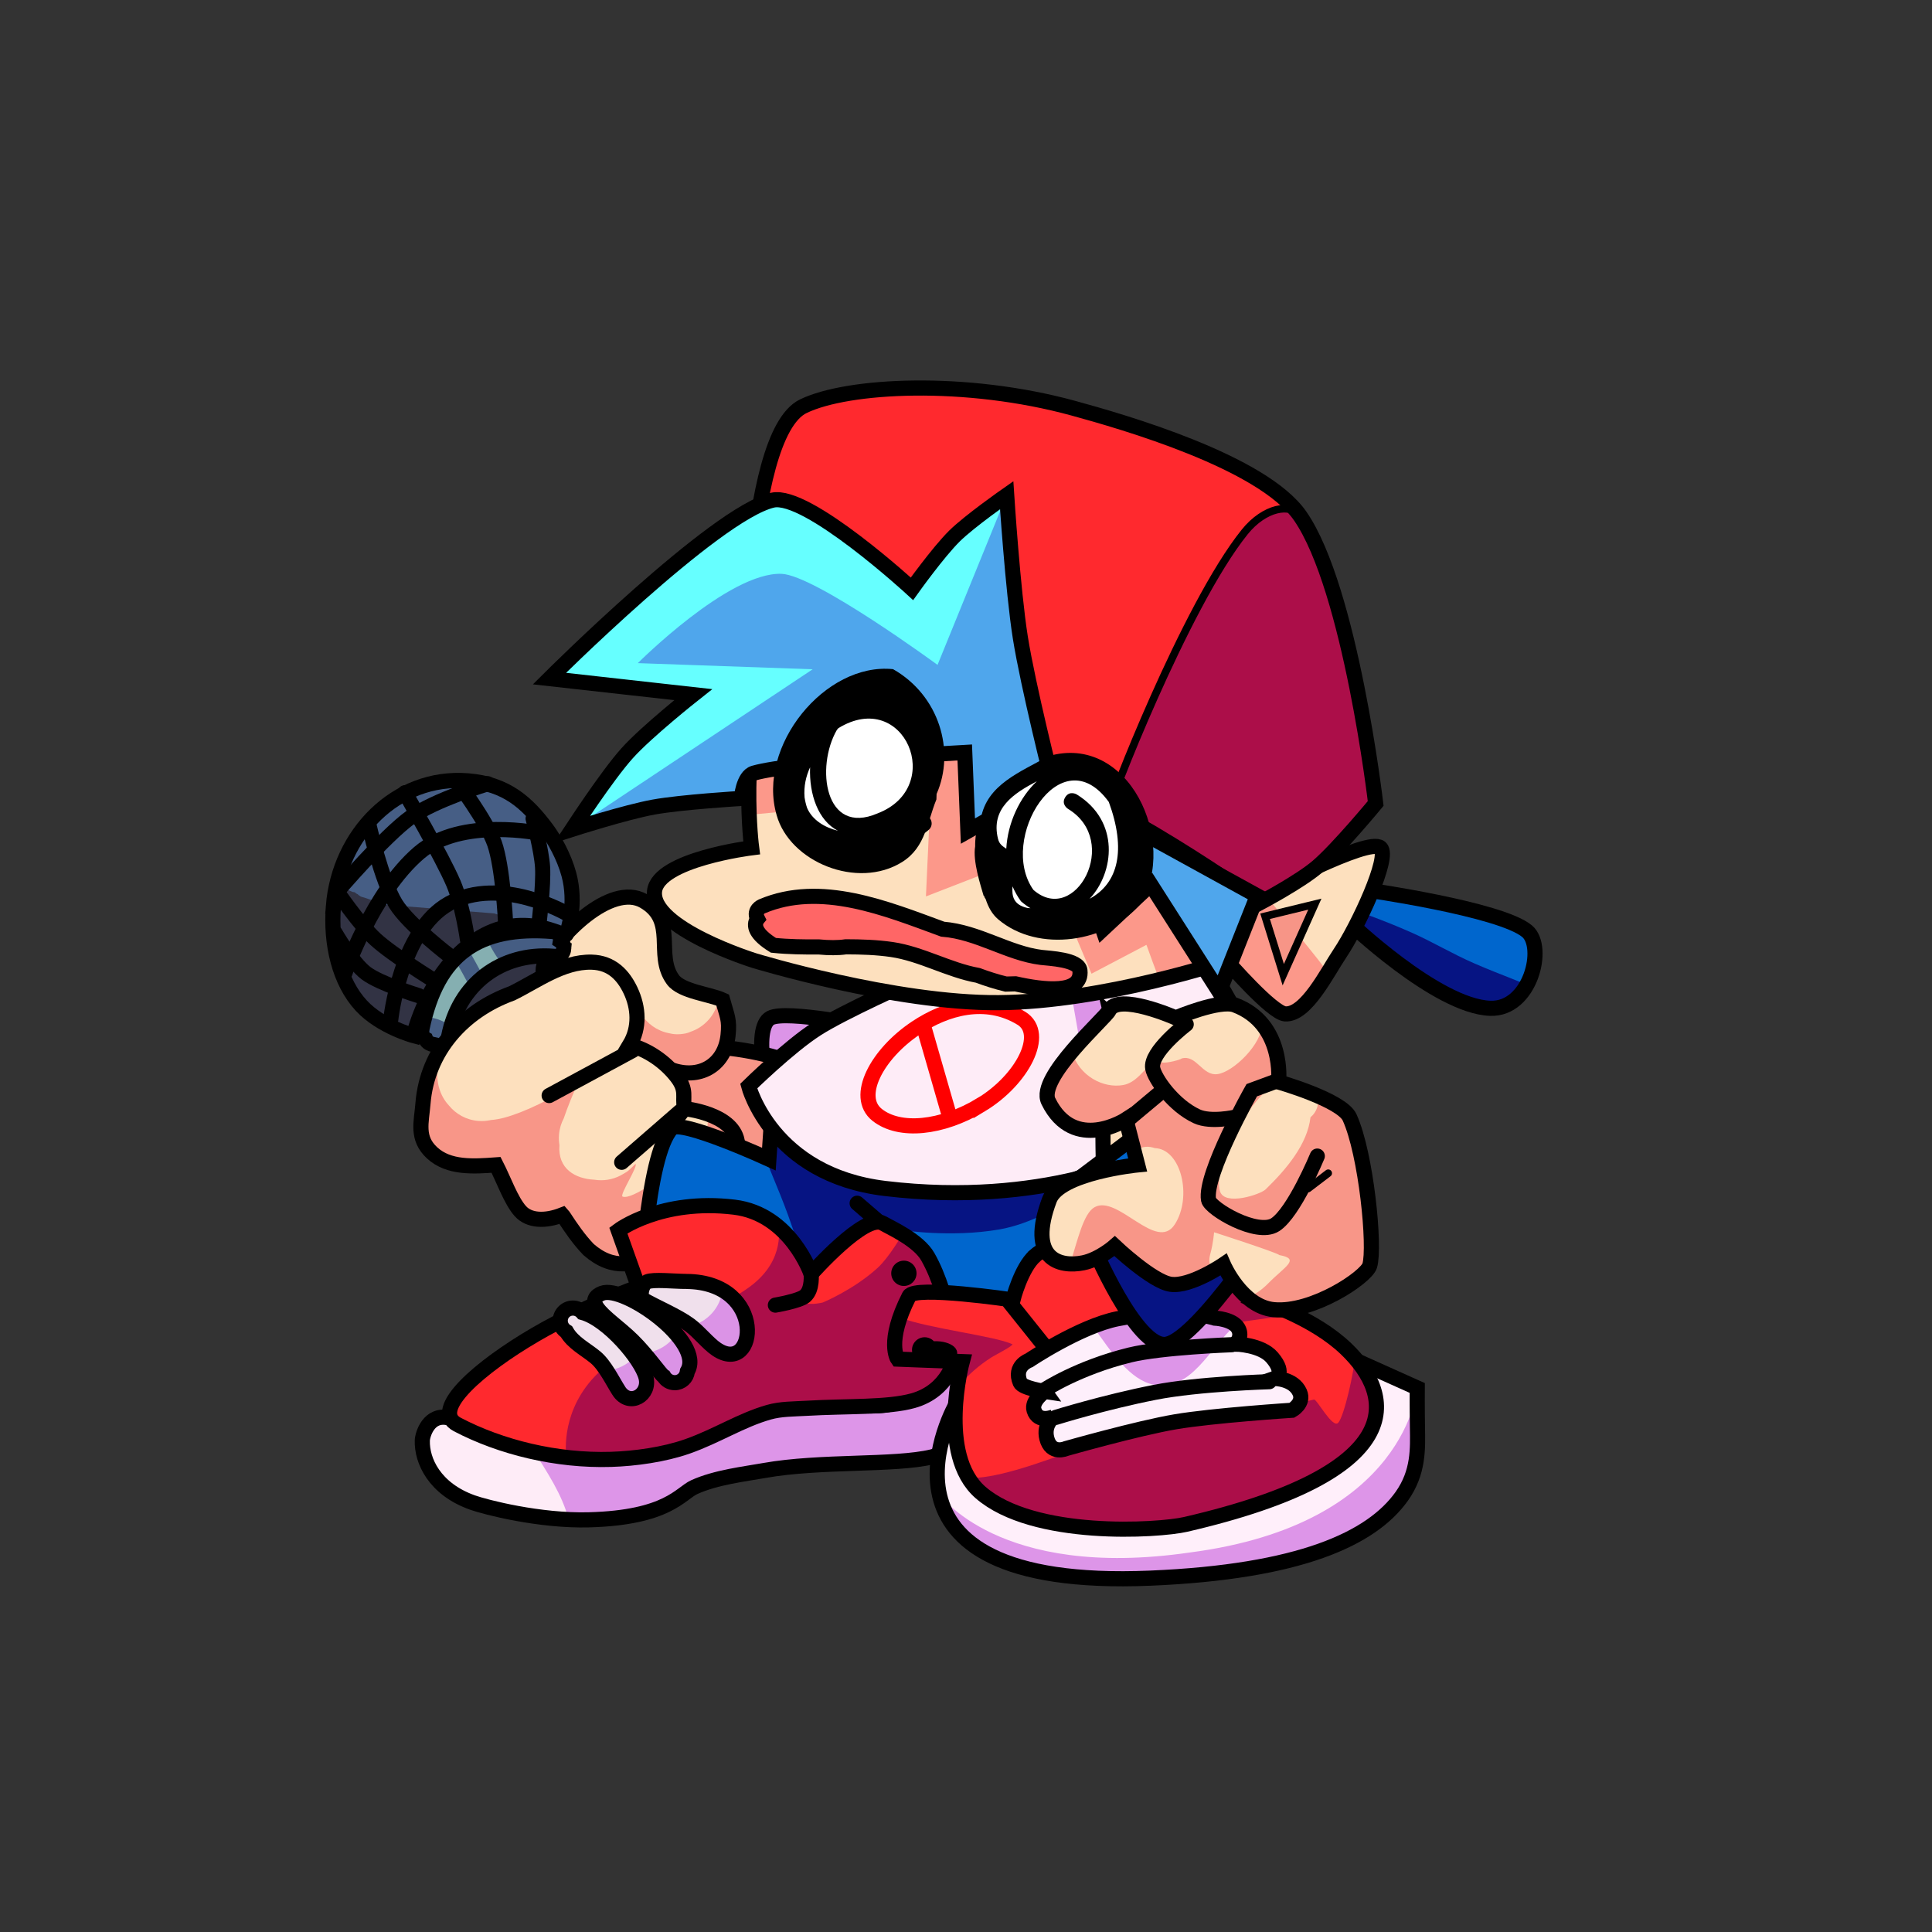 <svg version="1.1" xmlns="http://www.w3.org/2000/svg" xmlns:xlink="http://www.w3.org/1999/xlink" width="127.667" height="127.667" viewBox="0,0,127.667,127.667"><rect x="0" y="0" width="127.667" height="127.667" fill="#333333" stroke="none"/><g transform="translate(-176.167,-116.167)"><g data-paper-data="{&quot;isPaintingLayer&quot;:true}" fill-rule="nonzero" stroke-linejoin="miter" stroke-miterlimit="10" stroke-dasharray="" stroke-dashoffset="0" style="mix-blend-mode: normal"><g><path d="M205.208,185.021c-0.002,-0 -0.004,-0 -0.004,-0l-0.527,-0.227c-0.764,-1.125 -0.25,-2.383 0.529,-3.414c1.907,-1.331 6.586,-5.349 8.616,-2.052c0.96,1.559 0.699,3.546 1.005,5.27c-0.486,6.641 -6.346,2.748 -9.619,0.423z" fill="#323344" stroke="#000000" stroke-width="1" stroke-linecap="butt"/><path d="M234.144,183.218c0.551,-1.175 2.2,-3.964 3.502,-4.443c3.712,-1.366 4.608,2.487 4.683,5.039c-0.185,2.361 -1.709,5.985 -4.258,8.451c-1.758,1.7 -4.257,2.617 -5.804,3.164c-0.528,0.187 -2.093,-0.132 -3.9,-3.549c-1.69,-3.195 -2.498,-7.804 -1.285,-8.446c1.044,-0.552 6.677,0.608 6.677,0.608z" fill="#dc94e7" stroke="#000000" stroke-width="1" stroke-linecap="butt"/><path d="M229.971,187.274c0.052,0.045 0.08,0.078 0.08,0.078l0.609,0.826c0.238,0.838 0.159,1.57 0.117,2.286c-0.052,0.881 -0.151,1.728 -0.794,2.613c-4.414,5.007 -15.45,5.832 -14.72,-3.301c0.323,-3.809 3.973,-4.7 7.707,-4.47c2.544,0.156 5.135,0.725 6.706,1.669c0,0 0.175,0.106 0.296,0.299z" fill="#f89688" stroke="#000000" stroke-width="1" stroke-linecap="butt"/><path d="M212.436,180.946c-0.612,-0.367 -0.301,-1.049 -0.301,-1.049c0.834,-1.823 4.38,-5.453 6.574,-4.187c2.25,1.299 0.707,3.536 1.925,5.197c0.574,0.783 2.425,0.947 3.285,1.34c0.294,1.078 0.468,1.276 0.357,2.337c-0.195,1.872 -1.737,2.895 -3.591,2.323c-2.968,-0.917 -4.434,-4.361 -7.368,-5.371l-0.31,-0.086c0,0 -0.43,-0.122 -0.572,-0.503z" fill="#fcdfbd" stroke="none" stroke-width="0.5" stroke-linecap="butt"/><path d="M223.918,182.246c0.294,1.078 0.468,1.276 0.357,2.337c-0.195,1.872 -1.737,2.895 -3.591,2.323c-2.292,-0.708 -3.689,-2.923 -5.557,-4.361c0.769,-0.056 1.474,-0.104 1.999,-0.061c0.573,0.047 1.001,0.33 1.399,0.671c0.396,0.648 1.05,1.127 1.833,1.283c0.312,0.084 0.669,0.102 1.091,0.023c0.119,-0.022 0.241,-0.063 0.363,-0.119c0.951,-0.327 1.682,-1.158 1.847,-2.197c0.093,0.033 0.18,0.067 0.258,0.102z" fill="#f89688" stroke="none" stroke-width="0.5" stroke-linecap="butt"/><path d="M212.436,180.946c-0.612,-0.367 -0.301,-1.049 -0.301,-1.049c0.834,-1.823 4.38,-5.453 6.574,-4.187c2.25,1.299 0.707,3.536 1.925,5.197c0.574,0.783 2.425,0.947 3.285,1.34c0.294,1.078 0.468,1.276 0.357,2.337c-0.195,1.872 -1.737,2.895 -3.591,2.323c-2.968,-0.917 -4.434,-4.361 -7.368,-5.371l-0.31,-0.086c0,0 -0.43,-0.122 -0.572,-0.503z" fill="none" stroke="#000000" stroke-width="1" stroke-linecap="butt"/><path d="M213.419,178.854c-0.044,0.556 -0.6,0.511 -0.6,0.511l-0.086,-0.007c-3.446,-0.275 -6.268,1.858 -6.924,5.317c0,0 -0.033,0.173 -0.16,0.306l0.039,0.277c0,0 -0.412,0.351 -0.77,-0.044c-0.071,-0.016 -0.143,-0.032 -0.214,-0.048c0,0 -0.308,-0.069 -0.408,-0.335c-0.291,-0.16 -0.261,-0.53 -0.261,-0.53l0.017,-0.154c1.024,-4.95 3.762,-6.815 8.64,-6.426c0,0 0.556,0.044 0.511,0.6c-0.001,0.013 -0.002,0.025 -0.004,0.037c0.126,0.083 0.24,0.232 0.219,0.496z" fill="#455d83" stroke="none" stroke-width="0.5" stroke-linecap="butt"/><path d="M205.978,183.972c-0.455,-0.318 -0.978,-0.53 -1.503,-0.589c-0.066,-0.048 -0.136,-0.091 -0.211,-0.127c0.432,-1.591 1.075,-2.815 1.947,-3.705c0.37,0.644 0.723,1.304 1.076,1.957c-0.584,0.686 -1.033,1.516 -1.309,2.464z" fill="#85afb1" stroke="none" stroke-width="0.5" stroke-linecap="butt"/><path d="M208.328,178.18c0.274,0.636 0.681,1.282 1.055,1.741c-0.456,0.209 -0.881,0.472 -1.269,0.783c-0.342,-0.627 -0.683,-1.258 -1.04,-1.877c0.384,-0.262 0.802,-0.477 1.254,-0.648z" fill="#85afb1" stroke="none" stroke-width="0.5" stroke-linecap="butt"/><path d="M213.419,178.854c-0.044,0.556 -0.6,0.511 -0.6,0.511l-0.086,-0.007c-3.446,-0.275 -6.268,1.858 -6.924,5.317c0,0 -0.033,0.173 -0.16,0.306l0.039,0.277c0,0 -0.412,0.351 -0.77,-0.044c-0.071,-0.016 -0.143,-0.032 -0.214,-0.048c0,0 -0.308,-0.069 -0.408,-0.335c-0.291,-0.16 -0.261,-0.53 -0.261,-0.53l0.017,-0.154c1.024,-4.95 3.762,-6.815 8.64,-6.426c0,0 0.556,0.044 0.511,0.6c-0.001,0.013 -0.002,0.025 -0.004,0.037c0.126,0.083 0.24,0.232 0.219,0.496z" fill="none" stroke="#000000" stroke-width="1" stroke-linecap="butt"/><path d="M221.399,189.427c0,0 3.135,0.305 3.479,2.124c0.277,1.459 -1.076,2.43 -1.868,3.455c-1.874,2.426 -4.731,6.54 -7.951,3.73c-0.663,-0.696 -1.139,-1.402 -1.665,-2.202l-0.074,-0.085c-1.126,0.44 -2.193,0.4 -2.774,-0.256c-0.616,-0.694 -1.097,-2.074 -1.599,-3.051c-1.493,0.108 -3.12,0.224 -4.223,-0.791c-1.06,-0.976 -0.705,-2.026 -0.607,-3.262c0.276,-3.462 2.639,-6.11 5.878,-7.283c1.617,-0.789 3.333,-2.104 5.258,-2.06c1.354,0.031 2.112,0.888 2.577,1.866c0.537,1.129 0.632,2.463 -0.061,3.611c1.218,0.309 2.361,1.119 3.106,2.077c0.73,0.938 0.362,1.312 0.523,2.128z" fill="#fde0be" stroke="none" stroke-width="0.5" stroke-linecap="butt"/><path d="M224.878,191.551c0.277,1.459 -1.076,2.43 -1.868,3.455c-1.874,2.426 -4.731,6.54 -7.951,3.73c-0.663,-0.696 -1.139,-1.402 -1.665,-2.202l-0.074,-0.085c-1.126,0.44 -2.193,0.4 -2.774,-0.256c-0.616,-0.694 -1.097,-2.074 -1.599,-3.051c-1.493,0.108 -3.12,0.224 -4.223,-0.791c-1.06,-0.976 -0.705,-2.026 -0.607,-3.262c0.092,-1.158 0.418,-2.225 0.933,-3.176c0.054,0.19 0.083,0.376 0.055,0.563l0.006,0.007c-0.179,1.137 0.115,2.078 0.715,2.728c0.464,0.574 1.153,0.964 1.947,1.027c0.287,0.023 0.568,0.001 0.835,-0.059c0.285,-0.023 0.579,-0.073 0.879,-0.154c1.304,-0.351 3.15,-1.226 4.917,-2.393c-0.4,0.863 -0.742,1.725 -0.982,2.432c-0.173,0.326 -0.284,0.693 -0.315,1.085c-0.019,0.233 -0.008,0.462 0.029,0.683c-0.127,1.585 1.063,2.231 2.308,2.291c0.072,0.011 0.145,0.02 0.22,0.026c0.611,0.049 1.192,-0.104 1.678,-0.402c0.158,-0.082 0.297,-0.175 0.411,-0.278c0.129,-0.116 0.265,-0.247 0.407,-0.39c0.197,0.138 -1.079,2.073 -0.854,2.158c0.665,0.251 2.927,-1.579 3.723,-2.007c0.637,-0.343 1.058,-0.76 1.308,-1.212c0.33,-0.418 0.544,-0.934 0.589,-1.504c0.021,-0.258 0.005,-0.51 -0.041,-0.753c0.862,0.295 1.812,0.833 1.993,1.788z" fill="#f89688" stroke="none" stroke-width="0.5" stroke-linecap="butt"/><path d="M221.399,189.427c0,0 3.135,0.305 3.479,2.124c0.277,1.459 -1.076,2.43 -1.868,3.455c-1.874,2.426 -4.731,6.54 -7.951,3.73c-0.663,-0.696 -1.139,-1.402 -1.665,-2.202l-0.074,-0.085c-1.126,0.44 -2.193,0.4 -2.774,-0.256c-0.616,-0.694 -1.097,-2.074 -1.599,-3.051c-1.493,0.108 -3.12,0.224 -4.223,-0.791c-1.06,-0.976 -0.705,-2.026 -0.607,-3.262c0.276,-3.462 2.639,-6.11 5.878,-7.283c1.617,-0.789 3.333,-2.104 5.258,-2.06c1.354,0.031 2.112,0.888 2.577,1.866c0.537,1.129 0.632,2.463 -0.061,3.611c1.218,0.309 2.361,1.119 3.106,2.077c0.73,0.938 0.362,1.312 0.523,2.128z" fill="none" stroke="#000000" stroke-width="1" stroke-linecap="butt"/><path d="M217.988,185.572l-5.533,2.989" fill="none" stroke="#000000" stroke-width="1" stroke-linecap="round"/><path d="M217.249,192.971l3.847,-3.347" fill="none" stroke="#000000" stroke-width="1" stroke-linecap="round"/><path d="M198.198,176.047c0.379,-4.746 4.133,-8.662 8.879,-8.283c2.535,0.202 3.919,1.43 5.245,3.225c0.446,0.605 1.114,1.764 1.437,2.96c0.513,1.899 -0.038,3.702 -0.178,3.975c-0.112,0.218 -2.856,-1.705 -5.961,0.36c-3.167,2.106 -4.124,6.317 -4.124,6.317c0,0 -2.152,-0.578 -3.45,-1.978c-1.447,-1.56 -2.047,-4.075 -1.847,-6.576z" fill="#465e85" stroke="#000000" stroke-width="0" stroke-linecap="butt"/><path d="M198.198,176.047c0.048,-0.596 0.148,-1.179 0.298,-1.742c0.04,0.086 0.088,0.167 0.144,0.243l0.003,0.021l0.034,0.025c0.149,0.184 0.344,0.33 0.569,0.42l0.22,0.093l0.141,0.022l0.119,0.094l0.08,0.036l0.062,0.062l0.086,0.052l0.007,0.014l0.038,0.013l0.033,0.02l0.306,0.094l0.304,0.102l0.039,0.003l0.038,0.012l0.014,-0.008l0.029,0.002l0.026,0.027l0.086,0.052l0.007,0.014l0.038,0.013l0.033,0.02l0.306,0.094l0.304,0.102l0.039,0.003l0.038,0.012l0.014,-0.008l7.173,0.573l0.036,0.011l0.304,0.102l0.039,0.003l0.038,0.012l0.014,-0.008l0.217,0.017l0.021,0.016l0.499,0.212l0.174,0.027l0.291,0.09l0.304,0.102l0.039,0.003l0.038,0.012l0.014,-0.008l0.474,0.038l0.021,0.016l0.158,0.067l0.166,0.1l0.007,0.014l0.038,0.013l0.033,0.02l0.256,0.079c-1.11,-0.251 -2.694,-0.31 -4.386,0.815c-3.167,2.106 -4.124,6.317 -4.124,6.317c0,0 -2.152,-0.578 -3.45,-1.978c-1.447,-1.56 -2.047,-4.075 -1.847,-6.576z" fill="#323344" stroke="#000000" stroke-width="0" stroke-linecap="butt"/><path d="M203.319,171.71l0.002,0.017l-0.021,-0.013z" fill="#323344" stroke="#000000" stroke-width="0" stroke-linecap="butt"/><path d="M198.198,176.047c0.379,-4.746 4.133,-8.662 8.879,-8.283c2.535,0.202 3.919,1.43 5.245,3.225c0.446,0.605 1.114,1.764 1.437,2.96c0.513,1.899 -0.038,3.702 -0.178,3.975c-0.112,0.218 -2.856,-1.705 -5.961,0.36c-3.167,2.106 -4.124,6.317 -4.124,6.317c0,0 -2.152,-0.578 -3.45,-1.978c-1.447,-1.56 -2.047,-4.075 -1.847,-6.576z" fill="none" stroke="#000000" stroke-width="1" stroke-linecap="butt"/><path d="M201.989,183.534c0,0 0.63,-5.871 3.847,-7.659c3.402,-1.891 7.81,0.674 7.81,0.674" fill="none" stroke="#000000" stroke-width="1" stroke-linecap="round"/><path d="M198.965,180.454c0,0 1.806,-5.285 4.895,-7.934c2.805,-2.405 8.058,-1.271 8.058,-1.271" fill="none" stroke="#000000" stroke-width="1" stroke-linecap="round"/><path d="M198.448,175.077c0,0 3.141,-3.68 4.875,-4.921c1.564,-1.12 5.073,-2.201 5.073,-2.201" fill="none" stroke="#000000" stroke-width="1" stroke-linecap="round"/><path d="M203.836,181.961c0,0 -2.544,-0.782 -3.474,-1.48c-0.91,-0.682 -2.046,-2.661 -2.046,-2.661" fill="none" stroke="#000000" stroke-width="1" stroke-linecap="round"/><path d="M204.943,181.017c0,0 -2.817,-1.727 -3.968,-2.783c-1.026,-0.941 -2.606,-3.248 -2.606,-3.248" fill="none" stroke="#000000" stroke-width="1" stroke-linecap="round"/><path d="M205.935,179.375c0,0 -2.766,-2.098 -3.624,-3.491c-0.938,-1.522 -1.784,-5.288 -1.784,-5.288" fill="none" stroke="#000000" stroke-width="1" stroke-linecap="round"/><path d="M202.927,168.551c0,0 2.463,4.247 3.203,5.986c0.613,1.442 0.927,3.723 0.927,3.723" fill="none" stroke="#000000" stroke-width="1" stroke-linecap="round"/><path d="M206.343,167.792c0,0 1.978,2.618 2.502,4.114c0.55,1.57 0.722,5.092 0.722,5.092" fill="none" stroke="#000000" stroke-width="1" stroke-linecap="round"/><path d="M211.395,170.26c0,0 0.561,2.105 0.626,3.219c0.068,1.161 -0.225,3.611 -0.225,3.611" fill="none" stroke="#000000" stroke-width="1" stroke-linecap="round"/></g><path d="M176.167,243.833v-127.667h127.667v127.667z" fill="none" stroke="none" stroke-width="NaN" stroke-linecap="butt"/><g><g stroke="#000000"><path d="M254.294,193.318l1.758,9.735l-37.568,-0.986c0,0 0.36,-9.541 2.072,-11.346c0.593,-0.626 6.42,2.039 6.42,2.039l0.257,-3.817z" fill="#0066cd" stroke-width="0" stroke-linecap="round"/><path d="M247.758,195.084c-1.505,0.752 -3.466,1.964 -5.555,2.325c-3.234,0.559 -6.473,0.038 -6.473,0.038c0,0 0.303,3.493 0.187,5.077l-6.308,-0.166c0.11,-1.296 -0.574,-3.713 -1.366,-5.892c-0.629,-1.73 -1.373,-3.356 -1.504,-3.813c0.151,0.067 0.236,0.106 0.236,0.106l0.257,-3.817l20.665,3.379c0,0 0.436,0.795 0.406,1.593c-0.02,0.515 -0.484,1.157 -0.546,1.168z" fill="#061483" stroke-width="0" stroke-linecap="butt"/><path d="M254.294,193.318l1.758,9.735l-37.568,-0.986c0,0 0.36,-9.541 2.072,-11.346c0.593,-0.626 6.42,2.039 6.42,2.039l0.257,-3.817z" fill="none" stroke-width="1" stroke-linecap="round"/><path d="M232.808,195.677l2.187,1.887" fill="none" stroke-width="1" stroke-linecap="round"/></g><g><path d="M240.613,209.636c0,0.335 -1.631,2.504 -2.855,2.799c-2.462,0.593 -7.389,0.242 -11.077,0.901c-1.337,0.239 -3.196,0.449 -4.631,1.098c-0.924,0.418 -1.743,2.021 -6.963,2.163c-3.257,0.089 -6.834,-0.832 -7.712,-1.147c-2.502,-0.898 -3.344,-2.765 -3.301,-4.098c0.013,-0.39 0.428,-1.816 1.76,-1.488c0.906,0.223 3.464,1.845 6.173,2.245c3.293,0.486 6.895,0.062 7.942,-0.194c2.515,-0.615 4.63,-2.038 7.069,-2.817c2.582,-0.825 5.972,0.35 8.047,-0.152c2.71,-0.655 3.813,-2.837 4.394,-2.556c0.938,0.454 1.155,2.559 1.155,3.246z" fill="#feecf7" stroke="none" stroke-width="0" stroke-linecap="butt"/><path d="M237.758,212.435c-2.462,0.593 -7.389,0.242 -11.077,0.901c-1.337,0.239 -3.196,0.449 -4.631,1.098c-0.924,0.418 -1.743,2.021 -6.963,2.163c-0.444,0.012 -0.894,0.005 -1.342,-0.016c-0.436,-1.68 -1.419,-3.106 -2.326,-4.578c0.195,0.041 0.39,0.076 0.587,0.105c3.293,0.486 6.895,0.062 7.942,-0.194c2.515,-0.615 4.63,-2.038 7.069,-2.817c2.582,-0.825 5.972,0.35 8.047,-0.152c2.71,-0.655 3.813,-2.837 4.394,-2.556c0.938,0.454 1.155,2.559 1.155,3.246c0,0.335 -1.631,2.504 -2.855,2.799z" fill="#dd95e8" stroke="none" stroke-width="0" stroke-linecap="butt"/><path d="M240.613,209.636c0,0.335 -1.631,2.504 -2.855,2.799c-2.462,0.593 -7.389,0.242 -11.077,0.901c-1.337,0.239 -3.196,0.449 -4.631,1.098c-0.924,0.418 -1.743,2.021 -6.963,2.163c-3.257,0.089 -6.834,-0.832 -7.712,-1.147c-2.502,-0.898 -3.344,-2.765 -3.301,-4.098c0.013,-0.39 0.428,-1.816 1.76,-1.488c0.906,0.223 3.464,1.845 6.173,2.245c3.293,0.486 6.895,0.062 7.942,-0.194c2.515,-0.615 4.63,-2.038 7.069,-2.817c2.582,-0.825 5.972,0.35 8.047,-0.152c2.71,-0.655 3.813,-2.837 4.394,-2.556c0.938,0.454 1.155,2.559 1.155,3.246z" fill="none" stroke="#000000" stroke-width="1" stroke-linecap="butt"/><path d="M218.355,201.209l-1.329,-3.731c0,0 2.811,-2.124 7.657,-1.541c3.722,0.447 5.08,4.415 5.08,4.415c0,0 3.575,-4.041 4.74,-3.354c0.516,0.304 2.344,1.108 2.975,2.217c1.537,2.704 1.806,6.626 1.806,6.626c0,0 -0.383,2.214 -2.791,2.885c-1.68,0.469 -4.343,0.344 -7.032,0.501c-0.853,0.05 -1.696,0.034 -2.49,0.26c-1.844,0.524 -3.423,1.567 -5.376,2.256c-1.554,0.548 -3.472,0.81 -5.042,0.859c-3.611,0.113 -7.303,-0.803 -10.162,-2.301c-1.835,-0.961 1.519,-3.828 5.174,-5.956c3.267,-1.902 6.791,-3.135 6.791,-3.135z" fill="#ff292e" stroke="#000000" stroke-width="0" stroke-linecap="round"/><path d="M227.69,197.311c0.569,0.502 1.738,1.993 1.902,3.004c0.139,0.857 -0.709,1.235 -0.485,1.757c0.199,0.463 1.428,0.166 1.428,0.166c0,0 2.047,-0.844 3.629,-2.292c0.772,-0.707 1.641,-2.23 1.641,-2.23c0,0 1.333,0.9 1.673,1.499c1.537,2.704 1.806,6.626 1.806,6.626c0,0 -0.383,2.214 -2.791,2.885c-1.68,0.469 -4.343,0.344 -7.032,0.501c-0.853,0.05 -1.696,0.034 -2.49,0.26c-1.844,0.524 -3.423,1.567 -5.376,2.256c-1.554,0.548 -3.472,0.81 -5.042,0.859c-0.985,0.031 -2.956,-0.128 -2.956,-0.128c0,0 -0.456,-2.697 1.665,-5.126c2.448,-2.803 7.683,-4.112 10.45,-6.151c2.494,-1.838 1.783,-4.058 1.979,-3.885z" fill="#ac0e49" stroke="#000000" stroke-width="0" stroke-linecap="round"/><path d="M229.763,200.308c0,0 0.129,1.064 -0.406,1.511c-0.388,0.325 -1.953,0.59 -1.953,0.59" fill="none" stroke="#000000" stroke-width="1" stroke-linecap="round"/><path d="M235.06,200.308c0,-0.462 0.374,-0.836 0.836,-0.836c0.462,0 0.836,0.374 0.836,0.836c0,0.462 -0.374,0.836 -0.836,0.836c-0.462,0 -0.836,-0.374 -0.836,-0.836z" fill="#000000" stroke="none" stroke-width="0.5" stroke-linecap="butt"/><path d="M218.355,201.209l-1.329,-3.731c0,0 2.811,-2.124 7.657,-1.541c3.722,0.447 5.08,4.415 5.08,4.415c0,0 3.575,-4.041 4.74,-3.354c0.516,0.304 2.344,1.108 2.975,2.217c1.537,2.704 1.806,6.626 1.806,6.626c0,0 -0.383,2.214 -2.791,2.885c-1.68,0.469 -4.343,0.344 -7.032,0.501c-0.853,0.05 -1.696,0.034 -2.49,0.26c-1.844,0.524 -3.423,1.567 -5.376,2.256c-1.554,0.548 -3.472,0.81 -5.042,0.859c-3.611,0.113 -7.303,-0.803 -10.162,-2.301c-1.835,-0.961 1.519,-3.828 5.174,-5.956c3.267,-1.902 6.791,-3.135 6.791,-3.135z" fill="none" stroke="#000000" stroke-width="1" stroke-linecap="round"/><path d="M213.188,203.439c0,-0.269 0.127,-0.508 0.323,-0.661c-0.142,0.306 -0.231,0.642 -0.253,0.996c-0.045,-0.103 -0.07,-0.216 -0.07,-0.335z" fill="#db93e6" stroke="none" stroke-width="0.5" stroke-linecap="butt"/><path d="M221.529,200.845c5.363,0.047 4.656,6.303 1.977,4.474c-0.564,-0.385 -1.146,-1.136 -1.753,-1.588c-0.808,-0.602 -2.207,-1.188 -3.053,-1.672c-0.291,-0.131 -0.169,-1.019 0.235,-1.192c0.404,-0.173 1.733,-0.029 2.595,-0.021z" fill="#f0e0ec" stroke="none" stroke-width="0.5" stroke-linecap="butt"/><path d="M221.589,206.784c-0.043,0.422 -0.399,0.751 -0.832,0.751c-0.307,0 -0.575,-0.165 -0.721,-0.412c-0.231,-0.132 -1.051,-1.371 -2.081,-2.384c-0.872,-0.857 -1.898,-1.528 -2.335,-2.165c-0.321,-0.467 -0.114,-0.78 0.332,-0.95c1.444,-0.55 6.804,3.206 5.637,5.159z" data-paper-data="{&quot;index&quot;:null}" fill="#f0e0ec" stroke="none" stroke-width="0.5" stroke-linecap="butt"/><path d="M218.849,207.163c0.335,1.267 -1.091,2.009 -1.795,0.903c-0.419,-0.658 -0.91,-1.692 -1.541,-2.213c-0.664,-0.549 -1.484,-0.942 -1.913,-1.693c-0.246,-0.145 -0.412,-0.414 -0.412,-0.721c0,-0.462 0.374,-0.836 0.836,-0.836c0.254,0 0.482,0.114 0.636,0.293c1.656,0.454 3.873,3.07 4.189,4.268z" fill="#f0e0ec" stroke="none" stroke-width="0.5" stroke-linecap="butt"/><path d="M223.506,205.318c-0.542,-0.37 -1.101,-1.078 -1.683,-1.534c1.105,-0.277 1.948,-1.213 2.087,-2.366c2.652,1.513 1.778,5.39 -0.405,3.9z" fill="#db93e6" stroke="none" stroke-width="0.5" stroke-linecap="butt"/><path d="M221.589,206.784c-0.043,0.422 -0.399,0.751 -0.832,0.751c-0.307,0 -0.575,-0.165 -0.721,-0.412c-0.169,-0.097 -0.654,-0.787 -1.306,-1.547c0.89,-0.064 1.664,-0.546 2.127,-1.251c0.747,0.866 1.141,1.773 0.731,2.459z" data-paper-data="{&quot;index&quot;:null}" fill="#db93e6" stroke="none" stroke-width="0.5" stroke-linecap="butt"/><path d="M218.849,207.163c0.335,1.267 -1.091,2.009 -1.795,0.903c-0.24,-0.377 -0.503,-0.877 -0.803,-1.333c0.743,-0.056 1.405,-0.403 1.872,-0.927c0.368,0.515 0.632,0.999 0.726,1.357z" fill="#db93e6" stroke="none" stroke-width="0.5" stroke-linecap="butt"/><path d="M221.529,200.845c5.363,0.047 4.656,6.303 1.977,4.474c-0.564,-0.385 -1.146,-1.136 -1.753,-1.588c-0.808,-0.602 -2.207,-1.188 -3.053,-1.672c-0.291,-0.131 -0.169,-1.019 0.235,-1.192c0.404,-0.173 1.733,-0.029 2.595,-0.021z" fill="none" stroke="#000000" stroke-width="1" stroke-linecap="butt"/><path d="M221.589,206.784c-0.043,0.422 -0.399,0.751 -0.832,0.751c-0.307,0 -0.575,-0.165 -0.721,-0.412c-0.231,-0.132 -1.051,-1.371 -2.081,-2.384c-0.872,-0.857 -1.898,-1.528 -2.335,-2.165c-0.321,-0.467 -0.114,-0.78 0.332,-0.95c1.444,-0.55 6.804,3.206 5.637,5.159z" data-paper-data="{&quot;index&quot;:null}" fill="none" stroke="#000000" stroke-width="1" stroke-linecap="butt"/><path d="M217.054,208.067c-0.419,-0.658 -0.91,-1.692 -1.541,-2.213c-0.664,-0.549 -1.484,-0.942 -1.913,-1.693c-0.246,-0.145 -0.412,-0.414 -0.412,-0.721c0,-0.462 0.374,-0.836 0.836,-0.836c0.254,0 0.482,0.114 0.636,0.293c1.656,0.454 3.873,3.07 4.189,4.268c0.317,1.198 -1.091,2.009 -1.795,0.903z" fill="none" stroke="#000000" stroke-width="1" stroke-linecap="butt"/></g><g><path d="M239.37,208.914c0,0 0.392,8.34 14.607,6.239c13.499,-1.995 11.639,-9.156 11.639,-9.156l4.203,1.887c0,0 -0.009,1.189 0.013,2.617c0.02,1.372 0.095,2.951 -1.037,4.543c-2,2.814 -6.761,4.992 -16.602,5.407c-20.062,0.846 -12.823,-11.538 -12.823,-11.538z" fill="#ffeffa" stroke="#000000" stroke-width="0" stroke-linecap="round"/><path d="M238.241,214.926c-0.017,-0.079 3.879,5.673 16.551,3.83c14.357,-1.866 15.027,-10.871 15.027,-10.871c0,0 -0.009,1.189 0.013,2.617c0.02,1.372 0.095,2.951 -1.037,4.543c-2,2.814 -6.761,4.992 -16.602,5.407c-10.113,0.426 -13.289,-2.509 -13.951,-5.525z" fill="#dd95e8" stroke="#000000" stroke-width="0" stroke-linecap="round"/><path d="M239.37,208.914c0,0 0.392,8.34 14.607,6.239c13.499,-1.995 11.639,-9.156 11.639,-9.156l4.203,1.887c0,0 -0.009,1.189 0.013,2.617c0.02,1.372 0.095,2.951 -1.037,4.543c-2,2.814 -6.761,4.992 -16.602,5.407c-20.062,0.846 -12.823,-11.538 -12.823,-11.538z" fill="none" stroke="#000000" stroke-width="1" stroke-linecap="round"/><path d="M244.558,199.145c1.316,-1.176 6.834,-2.372 9.541,-1.847c1.634,0.317 1.353,1.938 1.353,1.938c0,0 6.505,-3.29 7.231,-2.782c0.283,0.198 1.533,2.077 0.927,3.174c-0.898,1.625 -3.87,2.611 -3.87,2.611c0,0 0.387,0.123 0.98,0.366c-4.38,0.271 -10.457,2.817 -13.096,2.978c-0.289,0.018 -0.094,-0.573 -0.15,-0.857c-0.239,-1.212 -0.365,-2.585 -1.152,-3.605c-0.532,-0.69 -1.208,-1.287 -1.967,-1.77c0.065,-0.074 0.132,-0.143 0.201,-0.205z" fill="#ff292e" stroke="#000000" stroke-width="0" stroke-linecap="butt"/><path d="M239.756,206.141l-4.266,-0.164c0,0 -0.76,-1.066 0.65,-3.956l0.443,0.776c0.896,1.568 5.913,-0.097 5.43,2.85c-0.111,0.679 -1.321,0.928 -2.471,1.494c0.111,-0.615 0.214,-1 0.214,-1z" fill="#ff292e" stroke="#000000" stroke-width="0" stroke-linecap="butt"/><path d="M258.172,209.1c0.369,-0.083 0.882,-0.111 1.469,-0.118c-0.646,0.168 -1.328,0.236 -2.029,0.242c0.207,-0.045 0.395,-0.087 0.56,-0.124z" fill="#ac0e49" stroke="#000000" stroke-width="0" stroke-linecap="butt"/><path d="M243.101,202.067c0,0 0.523,-2.087 1.457,-2.921c1.316,-1.176 6.834,-2.372 9.541,-1.847c1.634,0.317 1.353,1.938 1.353,1.938c0,0 6.505,-3.29 7.231,-2.782c0.283,0.198 1.533,2.077 0.927,3.174c-0.898,1.625 -3.87,2.611 -3.87,2.611c0,0 3.277,1.041 5.383,3.064c3.272,3.142 4.204,8.168 -10.608,11.596c-1.791,0.414 -10.065,0.936 -13.559,-2.113c-2.86,-2.496 -1.201,-8.644 -1.201,-8.644l-4.266,-0.164c0,0 -0.796,-1.117 0.754,-4.164c0.362,-0.713 6.858,0.254 6.858,0.254z" fill="#ff292e" stroke="#000000" stroke-width="0" stroke-linecap="round"/><path d="M239.756,206.141l-4.266,-0.164c0,0 -0.543,-0.761 0.14,-2.742c1.976,0.736 6.212,1.201 7.428,1.756c0.145,0.066 -1.201,0.759 -1.351,0.855c-0.891,0.567 -1.499,1.128 -2.203,1.903c-0.025,0.027 -0.049,0.055 -0.073,0.083c0.14,-1.006 0.325,-1.691 0.325,-1.691z" fill="#ac0e49" stroke="#000000" stroke-width="0" stroke-linecap="butt"/><path d="M239.016,206.272c-0.273,0.244 -2.55,0.173 -2.501,-0.539c-0.053,-0.11 -0.083,-0.234 -0.083,-0.364c0,-0.462 0.374,-0.836 0.836,-0.836c0.241,0 0.457,0.102 0.61,0.264c1.116,-0.05 2.129,0.589 1.138,1.475z" fill="#000000" stroke="none" stroke-width="0.5" stroke-linecap="butt"/><path d="M254.516,216.898c-1.791,0.414 -10.065,0.936 -13.559,-2.113c-0.32,-0.279 -0.583,-0.603 -0.798,-0.96c3.213,0.178 11.224,-3.766 14.153,-4.468c1.761,-0.422 5.913,0.014 8.682,-0.709c0.185,-0.048 1.226,1.942 1.602,1.538c0.401,-0.429 1.099,-3.595 1.084,-4.303c2.77,3.154 2.765,7.791 -11.165,11.015z" fill="#ac0e49" stroke="#000000" stroke-width="0" stroke-linecap="butt"/><path d="M263.61,199.628c-0.898,1.625 -3.87,2.611 -3.87,2.611c0,0 0.889,0.283 2.039,0.839c-2.618,0.167 -5.352,0.925 -5.54,0.303c-0.449,-1.481 3.967,-4.013 6.075,-5.714c0.3,-0.184 0.562,-0.424 0.772,-0.704c0.434,0.681 0.96,1.876 0.523,2.665z" fill="#ac0e49" stroke="#000000" stroke-width="0" stroke-linecap="butt"/><path d="M242.886,202.238l2.402,3.002" fill="none" stroke="#000000" stroke-width="1" stroke-linecap="round"/><path d="M245.202,208.114c0,0 -1.467,-0.219 -1.621,-0.583c-0.466,-1.103 0.592,-1.475 0.592,-1.475c0,0 3.347,-2.245 5.842,-2.745c4.079,-0.817 6.423,-0.043 6.423,-0.043c0,0 1.216,0.058 1.553,0.687c0.313,0.583 -0.181,1.028 -0.181,1.028c0,0 1.696,0.035 2.417,0.883c0.946,1.112 0.156,1.39 0.156,1.39c0,0 1.265,-0.003 1.67,0.921c0.317,0.724 -0.512,1.18 -0.512,1.18c0,0 -5.207,0.339 -7.707,0.763c-2.475,0.42 -7.218,1.767 -7.218,1.767c0,0 -0.991,0.447 -1.276,-0.674c-0.236,-0.931 0.461,-1.428 0.461,-1.428c0,0 -1.032,0.465 -1.306,-0.437c-0.187,-0.616 0.706,-1.235 0.706,-1.235z" fill="#feeffb" stroke="#000000" stroke-width="0" stroke-linecap="round"/><path d="M250.015,203.31c4.079,-0.817 6.423,-0.043 6.423,-0.043c0,0 0.908,0.043 1.373,0.461c-1.717,1.496 -2.928,4.451 -5.426,3.937c-1.531,-0.315 -2.764,-2.094 -3.986,-3.859c0.55,-0.217 1.102,-0.394 1.616,-0.497z" fill="#dd95e8" stroke="#000000" stroke-width="0" stroke-linecap="round"/><path d="M245.931,209.829c0,0 3.183,-0.995 6.535,-1.654c2.905,-0.571 7.574,-0.705 7.574,-0.705" fill="none" stroke="#000000" stroke-width="1" stroke-linecap="round"/><path d="M245.159,208.028c0,0 2.227,-1.483 5.688,-2.328c2.061,-0.503 6.706,-0.674 6.706,-0.674" fill="none" stroke="#000000" stroke-width="1" stroke-linecap="round"/><path d="M245.202,208.114c0,0 -1.467,-0.219 -1.621,-0.583c-0.466,-1.103 0.592,-1.475 0.592,-1.475c0,0 3.347,-2.245 5.842,-2.745c4.079,-0.817 6.423,-0.043 6.423,-0.043c0,0 1.216,0.058 1.553,0.687c0.313,0.583 -0.181,1.028 -0.181,1.028c0,0 1.696,0.035 2.417,0.883c0.946,1.112 0.156,1.39 0.156,1.39c0,0 1.265,-0.003 1.67,0.921c0.317,0.724 -0.512,1.18 -0.512,1.18c0,0 -5.207,0.339 -7.707,0.763c-2.475,0.42 -7.218,1.767 -7.218,1.767c0,0 -0.991,0.447 -1.276,-0.674c-0.236,-0.931 0.461,-1.428 0.461,-1.428c0,0 -1.032,0.465 -1.306,-0.437c-0.187,-0.616 0.706,-1.235 0.706,-1.235z" fill="none" stroke="#000000" stroke-width="1" stroke-linecap="round"/><path d="M262.45,198.786c1.15,0.383 0.404,1.847 -0.4,2.633c-0.13,0.293 -0.424,0.498 -0.765,0.498c-0.462,0 -0.836,-0.374 -0.836,-0.836c0,-0.187 0.061,-0.359 0.165,-0.498c0.393,-0.795 1.384,-1.947 1.837,-1.796z" fill="#000000" stroke="none" stroke-width="0.5" stroke-linecap="butt"/><path d="M244.558,199.145c1.316,-1.176 6.834,-2.372 9.541,-1.847c1.634,0.317 1.353,1.938 1.353,1.938c0,0 6.505,-3.29 7.231,-2.782c0.283,0.198 1.533,2.077 0.927,3.174c-0.898,1.625 -3.87,2.611 -3.87,2.611c0,0 3.277,1.041 5.383,3.064c3.272,3.142 4.204,8.168 -10.608,11.596c-1.791,0.414 -10.065,0.936 -13.559,-2.113c-2.86,-2.496 -1.201,-8.644 -1.201,-8.644l-4.266,-0.164c0,0 -0.796,-1.117 0.754,-4.164c0.362,-0.713 6.858,0.254 6.858,0.254c0,0 0.523,-2.087 1.457,-2.921z" fill="none" stroke="#000000" stroke-width="1" stroke-linecap="round"/></g><g><path d="M236.511,180.97c0,0 -1.026,-4.096 1.032,-5.337c5.69,-3.434 12.348,-2.328 12.348,-2.328c0,0 4.35,-2.344 6.741,-1.588c2.153,0.681 -0.595,4.242 -0.569,7.296c0.013,1.556 1.508,3.231 2.038,4.7c0.511,1.415 0.087,2.649 -1.344,2.887c-3.022,0.501 -7.144,-3.259 -7.144,-3.259l2.23,9.199c0,0 -6.684,3.431 -17.205,2.161c-7.482,-0.903 -8.998,-6.761 -8.998,-6.761c0,0 2.671,-2.617 4.488,-3.781c1.807,-1.159 6.384,-3.188 6.384,-3.188z" fill="#feecf7" stroke="#000000" stroke-width="0" stroke-linecap="round"/><path d="M236.511,180.97c0,0 -1.026,-4.096 1.032,-5.337c5.69,-3.434 12.348,-2.328 12.348,-2.328c0,0 4.35,-2.344 6.741,-1.588c1.684,0.533 0.37,2.828 -0.271,5.264c-0.707,0.111 -9.118,2.478 -9.118,2.478l2.369,3.881l2.23,9.199c0,0 -0.972,0.499 -2.759,1.046c-0.183,-0.614 -2.546,-14.155 -2.546,-14.155c0,0 -13.832,3.325 -13.6,3.212c1.783,-0.878 3.573,-1.672 3.573,-1.672z" fill="#dc94e7" stroke="#000000" stroke-width="0" stroke-linecap="butt"/><path d="M249.891,173.304c0,0 4.35,-2.344 6.741,-1.588c2.153,0.681 -0.595,4.242 -0.569,7.296c0.013,1.556 1.508,3.231 2.038,4.7c0.511,1.415 0.087,2.649 -1.344,2.887c-3.022,0.501 -7.144,-3.259 -7.144,-3.259l2.23,9.199c0,0 -6.684,3.431 -17.205,2.161c-7.482,-0.903 -8.998,-6.761 -8.998,-6.761c0,0 2.671,-2.617 4.488,-3.781c1.807,-1.159 6.384,-3.188 6.384,-3.188c0,0 -1.026,-4.096 1.032,-5.337c2.058,-1.242 12.348,-2.328 12.348,-2.328z" fill="none" stroke="#000000" stroke-width="1" stroke-linecap="round"/><g fill="none" stroke="#ff0000" stroke-width="1"><path d="M240.997,189.172c-2.618,1.578 -5.393,1.835 -6.865,0.669c-1.512,-1.197 -0.032,-4.019 2.573,-5.754c1.967,-1.311 4.595,-2.075 6.954,-0.633c1.657,1.013 0.058,4.079 -2.662,5.718z" stroke-linecap="butt"/><path d="M237.183,183.926l1.63,5.661" stroke-linecap="round"/></g><path d="M249.298,173.879c-0.158,0.277 -0.33,0.54 -0.515,0.79c-1.857,2.513 -4.998,3.679 -8.276,3.616c-1.079,-0.021 -3.584,-0.185 -3.344,-1.838c0.445,-3.069 11.252,-4.114 11.71,-3.313z" fill="#f89688" stroke="#000000" stroke-width="1" stroke-linecap="butt"/></g><g stroke="#000000" stroke-linecap="round"><path d="M249.748,183.926c0,0 1.778,1.258 2.701,1.827c1.918,1.184 3.732,0.96 3.732,0.96c0,0 -0.067,1.518 0.515,3.171c0.497,1.408 1.622,2.669 1.544,3.3c-0.163,1.331 -2.476,2.066 -4.533,2.162c-3.404,0.159 -4.603,-1.128 -4.603,-1.128c0,0 -0.123,-3.934 -0.003,-5.753c0.107,-1.617 0.646,-4.54 0.646,-4.54z" fill="#fddfbd" stroke-width="0"/><path d="M249.748,183.926c0,0 1.778,1.258 2.701,1.827c1.918,1.184 3.732,0.96 3.732,0.96c0,0 -0.044,0.991 0.246,2.243c-0.829,-0.25 -1.373,0.053 -3.141,-0.415c-2.501,-0.662 -3.477,-2.026 -3.911,-2.371c0.178,-1.191 0.373,-2.244 0.373,-2.244z" fill="#fa9789" stroke-width="0"/><path d="M252.449,185.753c1.918,1.184 3.732,0.96 3.732,0.96c0,0 -0.067,1.518 0.515,3.171c0.497,1.408 1.622,2.669 1.544,3.3c-0.163,1.331 -2.476,2.066 -4.533,2.162c-3.404,0.159 -4.603,-1.128 -4.603,-1.128c0,0 -0.123,-3.934 -0.003,-5.753c0.107,-1.617 0.646,-4.54 0.646,-4.54c0,0 1.778,1.258 2.701,1.827z" fill="none" stroke-width="1"/></g><g><path d="M247.69,193.876l3.474,-2.616l4.546,2.702l2.402,-1.372l2.616,3.774c0,0 -5.356,8.287 -7.496,8.635c-1.979,0.322 -4.898,-6.619 -4.898,-6.619z" fill="#0066cd" stroke="#000000" stroke-width="0" stroke-linecap="round"/><path d="M253.657,201.334c1.974,-1.657 2.707,-4.894 5.388,-5.88c0.4,-0.147 1.263,-0.171 1.427,0.362c0.304,0.991 -5.778,9.206 -7.379,9.146c-1.398,-0.053 -3.396,-3.065 -4.22,-5.178c-0.486,-1.247 -0.2,-2.069 -0.122,-2.089c0.136,-0.096 1.561,0.644 1.643,1.021c1.362,0.928 3.096,2.759 3.263,2.618z" fill="#061484" stroke="none" stroke-width="0.5" stroke-linecap="butt"/><path d="M247.69,193.875l3.474,-2.616l4.546,2.702l2.402,-1.372l2.616,3.774c0,0 -5.356,8.287 -7.496,8.635c-1.979,0.322 -4.898,-6.619 -4.898,-6.619" fill="none" stroke="#000000" stroke-width="1" stroke-linecap="round"/></g></g><g stroke="#000000"><g stroke-linecap="butt"><path d="M265.217,177.022l1.096,-2.07c0,0 9.031,1.274 10.772,2.756c1.222,1.04 0.221,5.183 -2.444,5.088c-3.549,-0.127 -9.424,-5.774 -9.424,-5.774z" fill="#0066cd" stroke-width="0"/><path d="M265.217,177.022l0.389,-0.735c0,0 1.951,0.665 3.838,1.505c1.458,0.649 2.683,1.401 4.161,2.043c1.758,0.764 3.484,1.36 3.443,1.434c-0.494,0.886 -1.309,1.565 -2.407,1.526c-3.549,-0.127 -9.424,-5.774 -9.424,-5.774z" fill="#061483" stroke-width="0"/><path d="M265.217,177.022l1.096,-2.07c0,0 9.031,1.274 10.772,2.756c1.222,1.04 0.221,5.183 -2.444,5.088c-3.549,-0.127 -9.424,-5.774 -9.424,-5.774z" fill="none" stroke-width="1"/></g><g stroke-linecap="round"><path d="M225.837,172.192c0,0 -3.426,-25.898 18.892,-21.227c22.884,4.79 14.929,24.219 14.929,24.219c0,0 6.942,-3.708 7.732,-2.997c0.667,0.6 -1.516,5.247 -2.67,6.963c-0.852,1.268 -2.236,4.097 -3.626,4.016c-0.875,-0.05 -3.868,-3.508 -3.868,-3.508c0,0 -8.106,2.71 -15.061,2.765c-6.867,0.055 -16.145,-2.776 -16.145,-2.776c0,0 -6.888,-2.143 -6.6,-4.598c0.245,-2.092 6.415,-2.859 6.415,-2.859z" fill="#fde0be" stroke-width="0"/><path d="M252.791,180.905c-0.036,0.009 -0.867,-2.303 -0.867,-2.303l-3.629,1.908l-3.391,-8.036l-7.551,2.929l0.303,-6.591c0,0 -11.98,1.225 -11.981,1.194c-0.237,-6.143 0.751,-22.873 19.055,-19.042c22.884,4.79 14.929,24.219 14.929,24.219c0,0 4.329,5.145 4.239,5.292c-0.799,1.292 -1.799,2.749 -2.802,2.691c-0.875,-0.05 -3.868,-3.508 -3.868,-3.508c0,0 -1.802,0.602 -4.435,1.245z" fill="#fc988a" stroke-width="0"/><path d="M259.764,176.713l3.288,-0.8l-2.087,4.662z" fill="#f79587" stroke-width="0.5"/><path d="M244.729,150.965c22.884,4.79 14.929,24.219 14.929,24.219c0,0 6.942,-3.708 7.732,-2.997c0.667,0.6 -1.516,5.247 -2.67,6.963c-0.852,1.268 -2.236,4.097 -3.626,4.016c-0.875,-0.05 -3.868,-3.508 -3.868,-3.508c0,0 -8.106,2.71 -15.061,2.765c-6.867,0.055 -16.145,-2.776 -16.145,-2.776c0,0 -6.888,-2.143 -6.6,-4.598c0.245,-2.092 6.415,-2.859 6.415,-2.859c0,0 -3.426,-25.898 18.892,-21.227z" fill="none" stroke-width="1"/></g><g stroke-linecap="round"><path d="M267.071,169.261c0,0 -2.484,3.006 -3.839,4.168c-1.17,1.004 -3.815,2.399 -3.815,2.399c0,0 -9.654,-7.011 -16.828,-9.271c-7.328,-2.309 -17.167,-3.362 -17.167,-3.362c0,0 -0.215,-18.234 3.831,-20.187c2.946,-1.422 10.723,-1.818 17.847,0.135c3.247,0.89 12.507,3.534 14.989,7.132c3.327,4.822 4.982,18.986 4.982,18.986z" fill="#ff292e" stroke-width="0"/><path d="M267.071,169.261c0,0 -2.484,3.006 -3.839,4.168c-1.17,1.004 -3.815,2.399 -3.815,2.399c0,0 -4.675,-3.395 -9.936,-6.222c-0.138,-0.074 5.001,-13.401 8.939,-18.29c1.304,-1.619 3.051,-1.936 3.669,-1.041c3.327,4.822 4.982,18.986 4.982,18.986z" fill="#ac0e49" stroke-width="0.5"/><path d="M263.233,173.429c-1.17,1.004 -3.815,2.399 -3.815,2.399c0,0 -9.654,-7.011 -16.828,-9.271c-7.328,-2.309 -17.167,-3.362 -17.167,-3.362c0,0 -0.215,-18.234 3.831,-20.187c2.946,-1.422 10.723,-1.818 17.847,0.135c3.247,0.89 12.507,3.534 14.989,7.132c3.327,4.822 4.982,18.986 4.982,18.986c0,0 -2.484,3.006 -3.839,4.168z" fill="none" stroke-width="1"/></g><g stroke-linecap="round"><path d="M225.159,168.925c0,0 -3.958,0.236 -5.808,0.573c-1.878,0.342 -5.376,1.466 -5.376,1.466c0,0 2.274,-3.511 3.639,-5.03c1.297,-1.443 4.36,-3.866 4.36,-3.866l-9.501,-1.06c0,0 10.938,-10.91 14.748,-11.79c2.272,-0.525 9.209,5.857 9.209,5.857c0,0 1.725,-2.416 2.812,-3.49c0.99,-0.978 3.447,-2.696 3.447,-2.696c0,0 0.407,6.303 0.902,9.409c0.515,3.235 2.132,9.629 2.132,9.629l13.526,7.438l-2.513,6.348l-4.527,-7.097l-3.169,2.96l-3.318,-9.65l-5.595,3.158l-0.209,-5.196c0,0 -11.292,0.61 -13.932,1.366c-0.72,0.206 -0.828,1.673 -0.828,1.673z" fill="#4fa6ec" stroke-width="0"/><path d="M229.867,160.393l-15.893,10.57c0,0 2.274,-3.511 3.639,-5.03c1.297,-1.443 4.36,-3.866 4.36,-3.866l-9.501,-1.06c0,0 10.938,-10.91 14.748,-11.79c2.272,-0.525 9.209,5.857 9.209,5.857c0,0 1.725,-2.416 2.812,-3.49c0.99,-0.978 3.447,-2.696 3.447,-2.696l-4.568,11.216c0,0 -8.095,-5.943 -10.316,-6.019c-3.487,-0.119 -9.488,5.902 -9.488,5.902z" fill="#66ffff" stroke-width="0"/><path d="M250.051,172.081l-1.482,4.125l-2.01,-5.847z" fill="#66ffff" stroke-width="0"/><path d="M213.975,170.964c0,0 2.274,-3.511 3.639,-5.03c1.297,-1.443 4.36,-3.866 4.36,-3.866l-9.501,-1.06c0,0 10.938,-10.91 14.748,-11.79c2.272,-0.525 9.209,5.857 9.209,5.857c0,0 1.725,-2.416 2.812,-3.49c0.99,-0.978 3.447,-2.696 3.447,-2.696c0,0 0.407,6.303 0.902,9.409c0.515,3.235 2.132,9.629 2.132,9.629l13.526,7.438l-2.513,6.348l-4.527,-7.097l-3.169,2.96l-3.318,-9.65l-5.595,3.158l-0.209,-5.196c0,0 -11.292,0.61 -13.932,1.366c-0.72,0.206 -0.828,1.673 -0.828,1.673c0,0 -3.958,0.236 -5.808,0.573c-1.85,0.337 -5.376,1.466 -5.376,1.466z" fill="none" stroke-width="1"/></g></g><g stroke="#000000"><path d="M250.571,190.144c0,0 -3.435,2.235 -5.126,-1.207c-0.757,-1.54 3.767,-5.497 4.01,-5.992c0.592,-1.208 4.406,0.481 4.406,0.481c0,0 2.886,-1.232 3.909,-0.847c3.313,1.245 2.887,5.087 2.887,5.087c0,0 4.165,1.181 4.693,2.339c1.096,2.402 1.703,8.559 1.329,9.795c-0.236,0.781 -3.796,3.156 -6.345,2.91c-2.117,-0.204 -3.321,-2.98 -3.321,-2.98c0,0 -2.191,1.491 -3.486,1.303c-1.224,-0.178 -3.701,-2.524 -3.701,-2.524c0,0 -1.004,0.883 -2.071,1.103c-1.601,0.331 -3.708,-0.265 -2.239,-4.168c0.673,-1.787 5.828,-2.3 5.828,-2.3z" fill="#fde0be" stroke-width="0" stroke-linecap="round"/><path d="M250.571,190.144c0,0 -3.435,2.235 -5.126,-1.207c-0.369,-0.751 0.517,-2.076 1.55,-3.294c0.473,1.649 2.105,2.459 3.399,2.222c0.833,-0.153 1.325,-0.952 1.945,-1.533c0.006,0.002 0.013,0.004 0.019,0.006c0.204,0.058 0.409,0.067 0.605,0.035c0.294,0.07 1.244,-0.185 1.294,-0.265c0.979,-0.265 1.351,1.164 2.357,1.038c1.051,-0.132 2.976,-2.012 2.946,-3.316c1.222,1.467 1.128,3.441 1.101,3.785c-1.958,1.068 -4.396,5.659 -3.872,7.283c0.315,0.977 2.66,0.203 3.011,-0.137c1.392,-1.348 2.761,-2.988 2.965,-4.765c0.212,-0.174 0.374,-0.413 0.455,-0.696c0.069,-0.244 0.069,-0.492 0.01,-0.721c0.967,0.414 1.889,0.923 2.119,1.428c1.096,2.402 1.703,8.559 1.329,9.795c-0.236,0.781 -3.796,3.156 -6.345,2.91c-0.654,-0.063 -1.22,-0.371 -1.691,-0.767c0.493,-0.263 0.962,-0.596 1.318,-0.961c1.106,-1.129 2.172,-1.622 0.748,-1.881c-0.166,-0.172 -4.315,-1.507 -4.315,-1.507c0,0 -0.049,0.724 -0.258,1.465c-0.11,0.391 -0.043,0.789 0.154,1.11c-0.754,0.423 -1.94,0.982 -2.763,0.863c-1.224,-0.178 -3.701,-2.524 -3.701,-2.524c0,0 -1.004,0.883 -2.071,1.103c-0.285,0.059 -0.586,0.088 -0.879,0.075c0.504,-1.556 0.876,-3.335 1.625,-3.751c1.528,-0.848 4.091,3.007 5.298,1.137c1.167,-1.809 0.427,-4.988 -1.326,-5.039c-0.036,-0.013 -0.073,-0.026 -0.111,-0.036c-0.449,-0.127 -0.909,-0.019 -1.248,0.251z" fill="#f89688" stroke-width="0" stroke-linecap="butt"/><path d="M245.517,195.445c0.077,-0.204 0.213,-0.392 0.393,-0.565c-0.204,0.32 -0.389,0.672 -0.562,1.048c0.05,-0.155 0.106,-0.316 0.169,-0.483z" fill="#f89688" stroke-width="0" stroke-linecap="butt"/><path d="M250.591,193.28c-0.029,-0.008 -0.058,-0.016 -0.087,-0.024c0.03,-0.005 0.06,-0.009 0.089,-0.014c-0.001,0.013 -0.002,0.025 -0.002,0.038z" fill="#f89688" stroke-width="0" stroke-linecap="butt"/><path d="M250.571,190.144c0,0 -3.435,2.235 -5.126,-1.207c-0.757,-1.54 3.767,-5.497 4.01,-5.992c0.592,-1.208 4.406,0.481 4.406,0.481c0,0 2.886,-1.232 3.909,-0.847c3.313,1.245 2.887,5.087 2.887,5.087c0,0 4.165,1.181 4.693,2.339c1.096,2.402 1.703,8.559 1.329,9.795c-0.236,0.781 -3.796,3.156 -6.345,2.91c-2.117,-0.204 -3.321,-2.98 -3.321,-2.98c0,0 -2.191,1.491 -3.486,1.303c-1.224,-0.178 -3.701,-2.524 -3.701,-2.524c0,0 -1.004,0.883 -2.071,1.103c-1.601,0.331 -3.708,-0.265 -2.239,-4.168c0.673,-1.787 5.828,-2.3 5.828,-2.3z" fill="none" stroke-width="1" stroke-linecap="round"/><path d="M252.956,188.269l-2.277,1.905" fill="none" stroke-width="1" stroke-linecap="round"/><path d="M257.8,189.987c0,0 -1.619,0.378 -2.548,-0.053c-1.561,-0.724 -2.79,-2.496 -2.913,-3.173c-0.197,-1.079 2.213,-2.907 2.213,-2.907" fill="none" stroke-width="1" stroke-linecap="round"/><path d="M263.214,192.561c0,0 -1.539,3.728 -2.777,4.533c-1.203,0.782 -4.305,-1.065 -4.409,-1.644c-0.299,-1.668 2.855,-7.242 2.855,-7.242l1.423,-0.525" fill="none" stroke-width="1" stroke-linecap="round"/><path d="M262.607,194.707l1.33,-1.014" fill="none" stroke-width="0.5" stroke-linecap="round"/></g><g stroke-linecap="butt"><path d="M241,172.826c-0.471,-2.918 1.512,-5.666 4.431,-6.137c2.918,-0.471 5.666,1.512 6.137,4.431c0.471,2.918 -1.512,5.666 -4.431,6.137c-2.918,0.471 -5.666,-1.512 -6.137,-4.431z" fill="#ffffff" stroke="none" stroke-width="0"/><path d="M237.844,166.333c0.445,2.756 -1.379,5.343 -4.074,5.778c-2.695,0.435 -5.241,-1.446 -5.686,-4.202c-0.445,-2.756 1.379,-5.343 4.074,-5.778c2.695,-0.435 5.241,1.446 5.686,4.202z" fill="#ffffff" stroke="none" stroke-width="NaN"/><path d="M231.468,164.4c-1.416,2.451 -0.811,7.018 2.684,5.518c4.542,-1.738 1.769,-8.313 -2.589,-5.631c-0.031,0.037 -0.063,0.075 -0.094,0.113zM238.057,168.638c-0.002,0.12 -0.006,0.239 -0.012,0.355c-0.168,0.413 -0.298,0.834 -0.429,1.249c0.055,0.071 0.093,0.156 0.108,0.251c0.034,0.208 -0.053,0.408 -0.209,0.529l-0.232,0.187c-0.297,0.749 -0.71,1.426 -1.506,1.923c-2.95,1.839 -7.429,-0.004 -8.29,-3.104c-1.324,-4.557 3.207,-10.105 7.693,-9.643c3.046,1.73 4.133,5.395 2.875,8.253zM231.54,171.064c-1.307,-0.672 -1.912,-2.403 -1.842,-4.193c-0.274,0.598 -0.426,1.25 -0.365,1.989c0.037,0.243 0.093,0.477 0.169,0.701c0.34,0.782 1.139,1.282 2.037,1.503z" fill="#000000" stroke="none" stroke-width="0.5"/><path d="M245.433,166.14c5.307,-1.574 8.607,5.649 6.1,9.752c-2.151,2.537 -6.75,3.283 -9.406,1.025c-0.413,-0.351 -0.657,-0.818 -0.825,-1.333l-0.1,-0.158l0.033,-0.021l-0.072,-0.051c-0.192,-0.672 -0.725,-2.274 -0.558,-3.255c-0.003,-0.268 0.015,-0.536 0.055,-0.8l0.05,-0.584c0.012,-0.185 0.116,-0.351 0.272,-0.444c0.389,-2.268 2.623,-3.086 4.45,-4.13zM243.075,174.738c-0.055,0.653 0.057,1.216 0.979,1.427c0.069,0.006 0.137,0.011 0.204,0.016c-0.209,-0.125 -0.419,-0.277 -0.627,-0.459c-0.227,-0.313 -0.411,-0.643 -0.556,-0.984zM248.17,175.558c1.909,-1.03 2.421,-3.245 1.268,-6.396c-3.176,-4.392 -7.354,2.484 -4.983,5.809c2.763,2.413 5.802,-3.231 2.286,-5.354c0,0 -0.476,-0.291 -0.185,-0.766c0.291,-0.476 0.766,-0.185 0.766,-0.185c2.86,1.765 2.482,5.152 0.847,6.892zM242.662,172.252c0.094,-1.717 0.891,-3.395 2.02,-4.458c-1.497,0.787 -3.066,1.779 -2.566,3.804c0.092,0.372 0.32,0.494 0.547,0.654z" fill="#000000" stroke="none" stroke-width="0.5"/><path d="M226.223,176.882c-0.008,-0.016 -0.016,-0.032 -0.023,-0.049c-0.232,-0.54 0.308,-0.771 0.308,-0.771c3.894,-1.655 8.215,0.135 11.953,1.506c2.338,0.185 4.32,1.595 6.51,1.865c0.504,0.062 2.481,0.135 2.558,0.863c0.171,1.603 -2.409,1.3 -4.262,0.882l-0.628,0.017c-0.63,-0.152 -1.245,-0.349 -1.85,-0.574c-1.936,-0.352 -3.741,-1.424 -5.687,-1.709c-0.991,-0.145 -2.011,-0.178 -3.04,-0.18c-0.509,0.076 -1.133,0.072 -1.769,0.01c-1.012,0.005 -2.024,-0.006 -3.02,-0.109c-1.169,-0.724 -1.356,-1.302 -1.051,-1.75z" fill="#ff6666" stroke="#000000" stroke-width="1"/></g></g></g></svg>